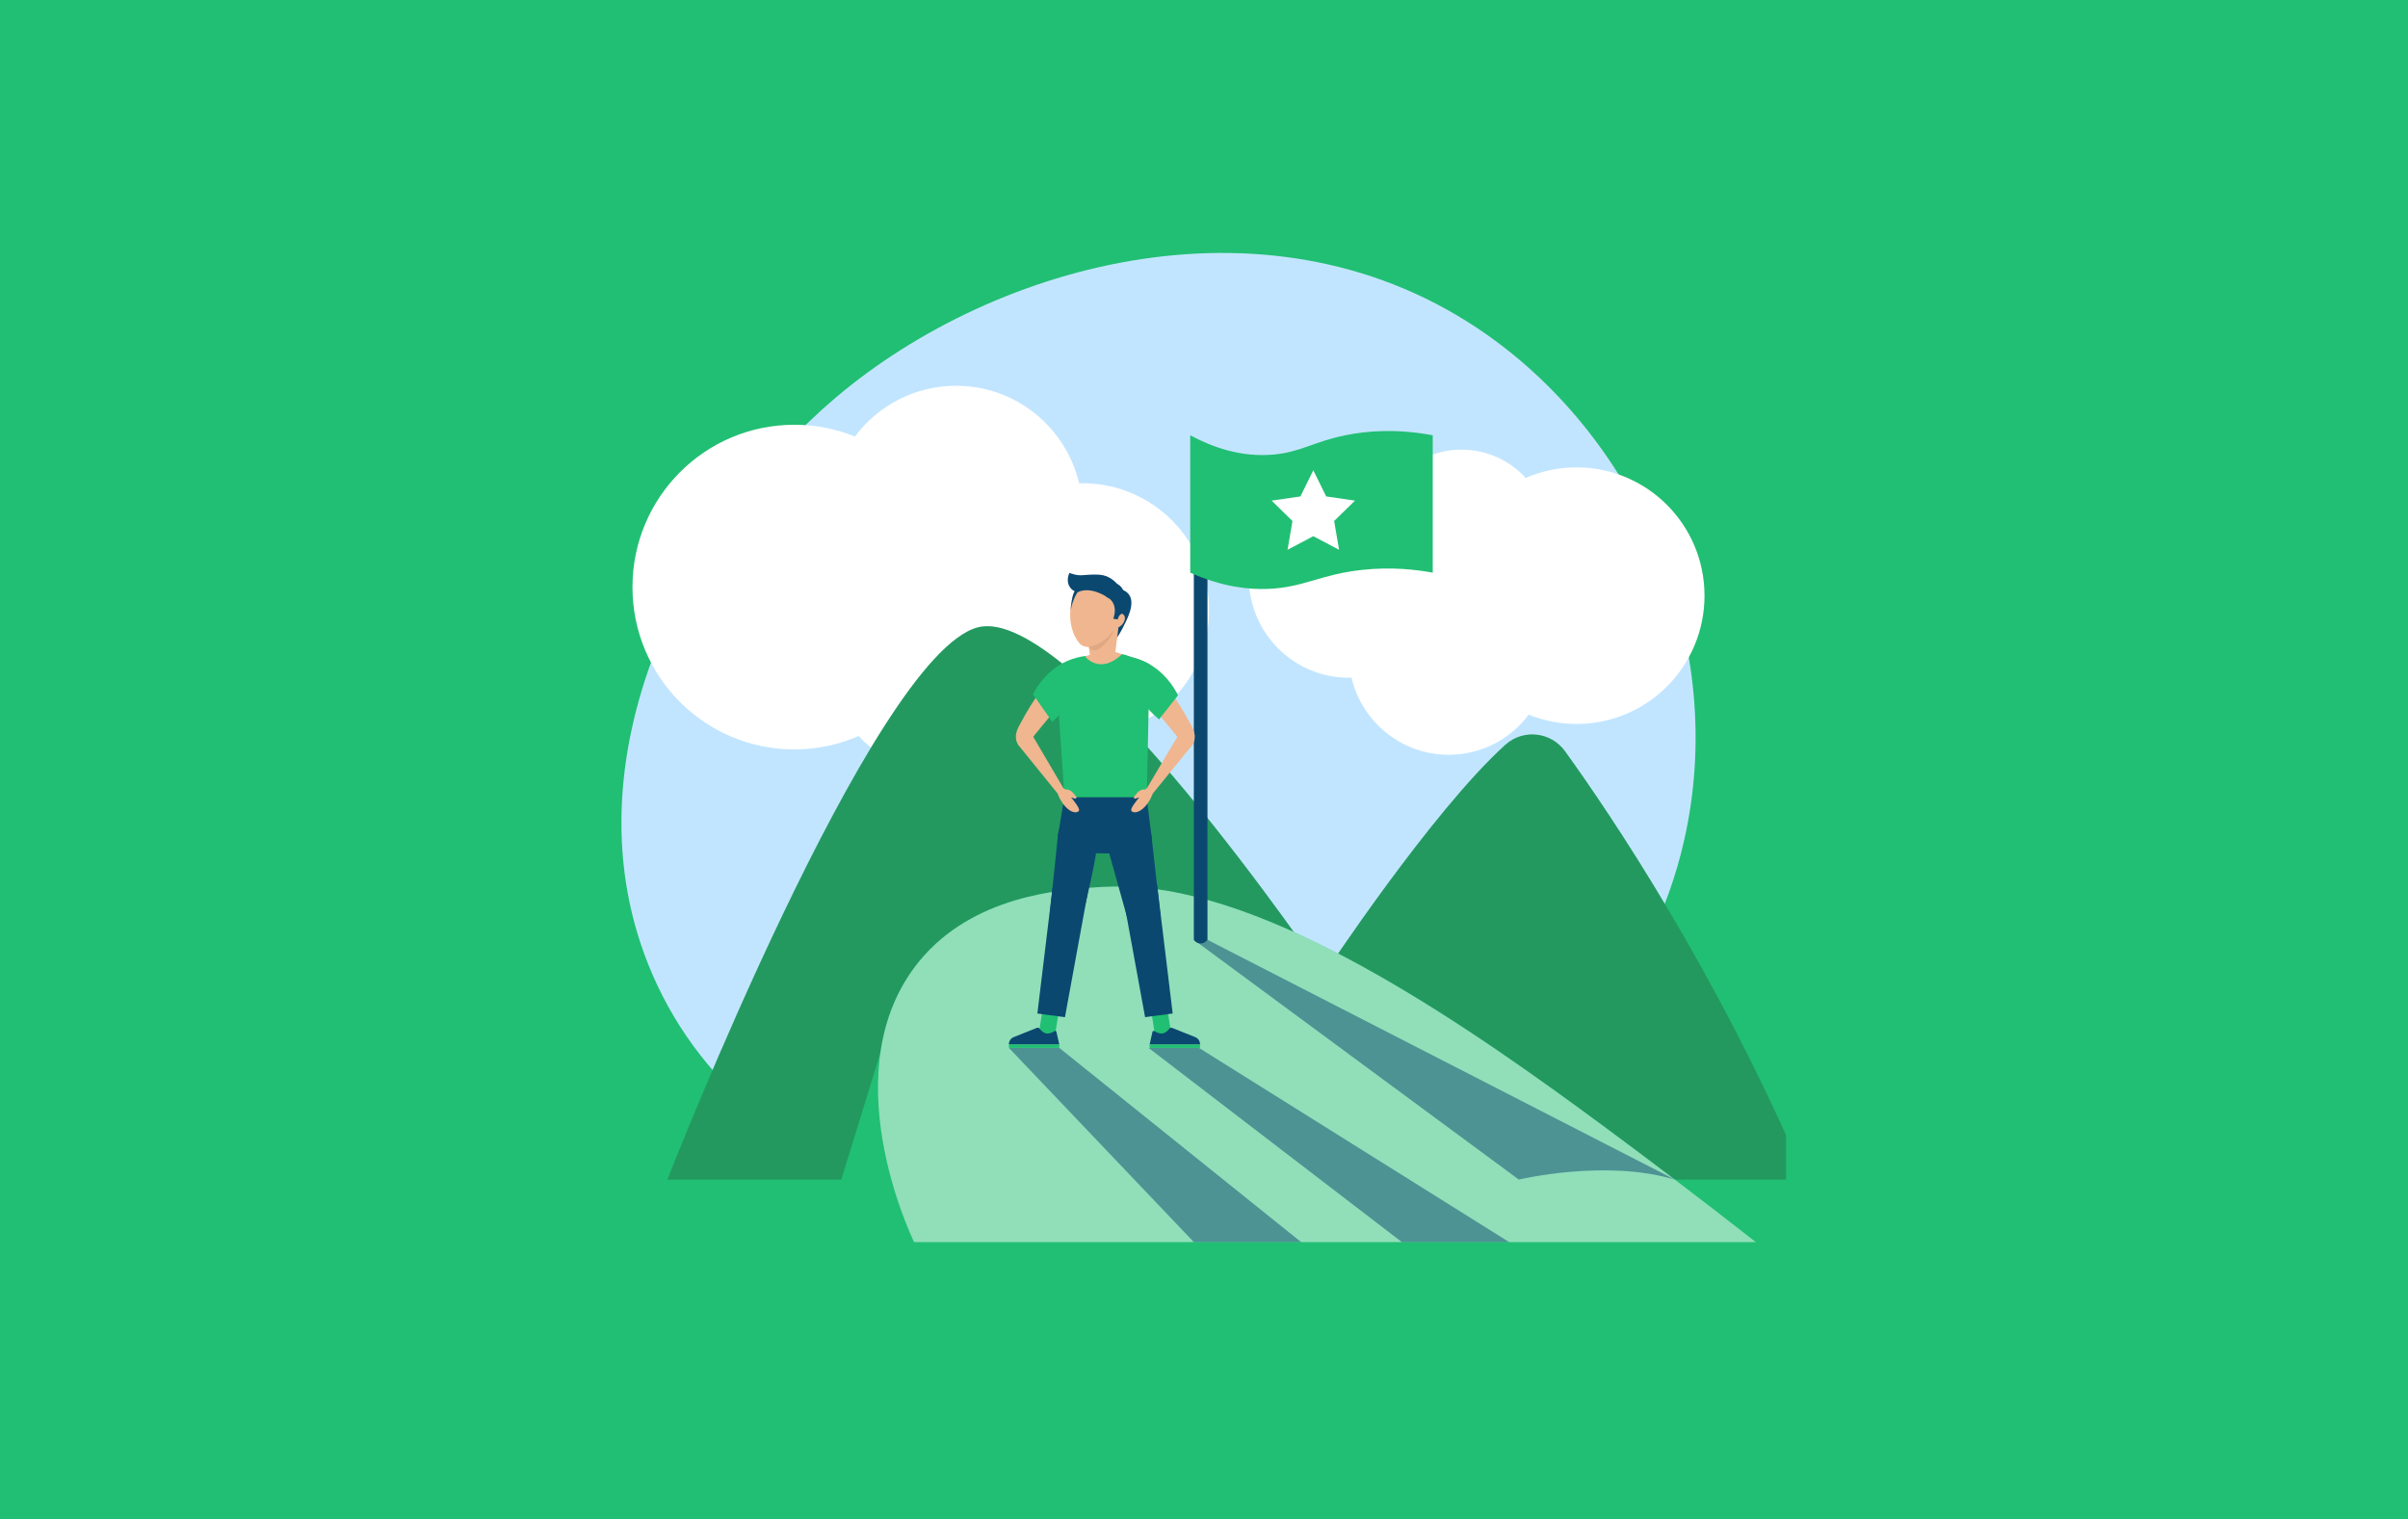 <svg width="604" height="381" viewBox="0 0 604 381" fill="none" xmlns="http://www.w3.org/2000/svg">
<rect width="604" height="381" fill="#21BF73"/>
<g clip-path="url(#clip0)">
<path d="M163.628 244.357C189.483 304.115 268.445 317.792 321.597 304.349C332.032 301.709 406.156 281.606 422.359 211.101C433.733 161.606 411.155 110.806 372.953 83.945C319.484 46.349 249.824 65.782 209.784 99.595C173.55 130.194 140.33 190.507 163.628 244.357Z" fill="#C2E5FF"/>
<path d="M271.543 121.211C271.255 121.211 270.97 121.225 270.684 121.233C267.376 107.203 254.819 96.759 239.821 96.759C229.439 96.759 220.223 101.763 214.436 109.496C209.74 107.592 204.609 106.541 199.232 106.541C176.815 106.541 158.643 124.769 158.643 147.255C158.643 169.741 176.815 187.97 199.232 187.97C204.974 187.97 210.437 186.771 215.388 184.613C220.446 190.136 227.703 193.6 235.768 193.6C245.064 193.6 253.283 188.997 258.301 181.944C262.332 183.805 266.814 184.85 271.543 184.85C289.063 184.85 303.265 170.604 303.265 153.031C303.265 135.457 289.062 121.211 271.543 121.211Z" fill="white"/>
<path d="M338.318 169.99C338.545 169.99 338.77 169.979 338.997 169.973C341.61 181.061 351.535 189.314 363.387 189.314C371.592 189.314 378.875 185.36 383.448 179.248C387.16 180.753 391.215 181.584 395.464 181.584C413.18 181.584 427.541 167.178 427.541 149.408C427.541 131.638 413.18 117.232 395.464 117.232C390.926 117.232 386.609 118.179 382.696 119.885C378.699 115.52 372.964 112.782 366.59 112.782C359.244 112.782 352.748 116.42 348.783 121.994C345.598 120.523 342.055 119.697 338.318 119.697C324.473 119.697 313.249 130.956 313.249 144.844C313.249 158.732 324.472 169.99 338.318 169.99Z" fill="white"/>
<path d="M167.388 295.871C167.388 295.871 218.795 164.454 245.213 157.373C268.765 151.06 332.057 244.484 332.057 244.484C332.057 244.484 358.977 203.643 377.576 186.821C382.045 182.778 389.023 183.533 392.551 188.422C404.192 204.555 430.784 243.991 452.912 295.872H167.388V295.871Z" fill="#21BF73"/>
<path opacity="0.25" d="M167.388 295.871C167.388 295.871 218.795 164.454 245.213 157.373C268.765 151.06 332.057 244.484 332.057 244.484C332.057 244.484 358.977 203.643 377.576 186.821C382.045 182.778 389.023 183.533 392.551 188.422C404.192 204.555 430.784 243.991 452.912 295.872H167.388V295.871Z" fill="#282828"/>
<path d="M225.48 248.94L206.208 311.548H229.286L225.48 248.94Z" fill="#21BF73"/>
<path d="M440.415 311.548C425.556 299.904 412.892 290.375 403.508 283.425C369.739 258.415 322.414 225.303 285.721 222.579C280.648 222.203 276.456 222.457 275.543 222.516C266.23 223.119 244.127 224.549 230.586 241.096C208.514 268.069 228.438 309.756 229.286 311.548H440.415Z" fill="#21BF73"/>
<path opacity="0.5" d="M440.415 311.548C425.556 299.904 412.892 290.375 403.508 283.425C369.739 258.415 322.414 225.303 285.721 222.579C280.648 222.203 276.456 222.457 275.543 222.516C266.23 223.119 244.127 224.549 230.586 241.096C208.514 268.069 228.438 309.756 229.286 311.548H440.415Z" fill="white"/>
<path opacity="0.5" d="M253.064 262.837L299.45 311.548H326.364L265.707 262.837H253.064Z" fill="#0B4870"/>
<path opacity="0.5" d="M288.094 262.837L351.634 311.548H378.548L300.736 262.837H288.094Z" fill="#0B4870"/>
<path opacity="0.5" d="M299.449 235.725L380.971 295.871C380.971 295.871 402.671 290.655 420.099 295.871L302.871 235.725H299.449Z" fill="#0B4870"/>
<path d="M299.449 235.725V115.082H302.871V235.725C302.84 235.77 302.161 236.723 301.011 236.641C300.042 236.571 299.515 235.822 299.449 235.725Z" fill="#0B4870"/>
<path d="M279.906 160.324C280.342 159.711 280.989 158.737 281.64 157.467C282.851 155.105 284.717 151.466 283.254 149.239C283.026 148.892 282.591 148.387 281.712 147.987C281.648 148.184 281.55 148.49 281.429 148.862C279.612 154.459 278.916 155.687 279.114 157.655C279.179 158.296 279.359 159.225 279.906 160.324Z" fill="#0B4870"/>
<path d="M279.587 157.839C278.414 162.058 272.751 162.267 272.751 162.267Z" fill="#EFB68F"/>
<path d="M273.392 164.214C273.392 164.214 266.432 166.597 264.996 167.513C264.996 167.513 274.486 177.549 288.36 167.162C287.256 166.477 287.059 166.45 285.562 165.794C283.63 164.946 280.902 163.804 279.368 163.437L273.392 164.214Z" fill="#EFB68F"/>
<path d="M273.091 162.241L273.532 165.136L279.587 164.896L280.543 157.373H279.092L273.091 162.241Z" fill="#EFB68F"/>
<path d="M282.07 155.619C281.83 156.368 281.283 156.996 280.543 157.372C278.445 158.418 277.957 155.745 278.863 154.528C279.941 153.079 282.71 153.61 282.07 155.619Z" fill="#EFB68F"/>
<path d="M272.227 164.751C272.227 164.751 275.919 169.352 281.436 164.1C282.348 164.175 283.33 164.686 284.534 165.026C286.118 165.473 287.403 166.085 288.36 166.633L287.631 199.974H267.015L264.799 167.628C265.635 167.161 266.615 166.375 267.736 165.947C269.41 165.309 270.948 164.953 272.227 164.751Z" fill="#21BF73"/>
<path d="M288.927 210.586C287.422 212.818 285.893 213.52 284.935 213.78C284.639 213.861 283.695 213.884 281.808 213.966C280.355 214.029 278.842 214.063 277.251 214.059C276.33 214.057 275.427 214.043 274.541 214.018C271.737 213.938 270.335 213.913 269.79 213.772C268.786 213.514 267.021 212.736 265.324 209.876C265.87 206.575 266.415 203.275 266.961 199.974H287.618C288.054 203.512 288.491 207.049 288.927 210.586Z" fill="#0B4870"/>
<path d="M293.77 259.118L292.133 248.94L288.094 249.491L289.721 259.658L293.77 259.118Z" fill="#21BF73"/>
<path d="M289.078 258.808L288.36 262H301.003V261.907C301.003 261.171 300.581 260.502 299.92 260.186L294.053 257.837C293.841 257.737 293.57 257.741 293.409 257.911C292.651 258.714 291.818 260.022 289.504 258.603C289.336 258.5 289.116 258.615 289.078 258.808Z" fill="#0B4870"/>
<path d="M301.003 262H288.36V262.837H301.003V262Z" fill="#21BF73"/>
<path d="M282.812 230.433L291.037 229.343L288.773 209.218C288.457 206.403 285.899 204.398 283.099 204.769C282.317 205.034 280.956 205.61 279.652 206.849C278.185 208.242 277.531 209.769 277.25 210.571C279.104 217.192 280.958 223.812 282.812 230.433Z" fill="#0B4870"/>
<path d="M287.224 255.132L294.145 254.214L290.295 222.425C289.995 219.956 287.744 218.207 285.285 218.533C282.791 218.864 281.064 221.197 281.469 223.688L287.224 255.132Z" fill="#0B4870"/>
<path d="M260.578 259.118L262.214 248.94L266.254 249.491L264.627 259.658L260.578 259.118Z" fill="#21BF73"/>
<path d="M271.353 230.433L263.311 229.343L265.392 209.218C265.709 206.403 268.266 204.398 271.066 204.769C271.222 204.789 271.772 204.871 272.439 205.166C272.439 205.166 273.709 205.735 274.513 206.849C275.403 208.082 275.436 209.592 275.347 210.797C275.131 213.733 273.739 220.96 271.353 230.433Z" fill="#0B4870"/>
<path d="M267.124 255.132L260.203 254.214L264.052 222.425C264.352 219.956 266.604 218.207 269.062 218.533C271.556 218.864 273.284 221.197 272.879 223.688L267.124 255.132Z" fill="#0B4870"/>
<path d="M286.345 198.117C286.914 197.927 287.235 198.053 287.235 198.053C287.558 197.597 288.157 197.539 288.545 197.926L288.82 198.2C289.18 198.558 289.227 199.168 288.928 199.59L288.911 199.615C288.911 199.615 288.381 201.045 287.182 202.334C285.633 204.001 284.219 203.968 283.794 203.39C283.393 202.844 285.128 200.777 285.765 200L284.782 200.318C284.657 200.358 284.524 200.303 284.452 200.182C284.375 200.051 284.389 199.878 284.487 199.766L285.258 198.877C285.56 198.528 285.93 198.255 286.345 198.117Z" fill="#EFB68F"/>
<path d="M287.677 197.715L295.711 184.127C296.414 182.957 297.876 182.75 298.816 183.688C299.665 184.536 299.749 185.991 299.004 186.954L289.117 199.088L287.677 197.715Z" fill="#EFB68F"/>
<path d="M290.069 168.857C292.073 171.569 294.795 174.414 298.781 181.885C299.203 182.676 299.978 184.175 299.581 185.663C299.397 186.353 299.016 186.832 298.722 187.127C298.313 187.067 297.67 186.913 296.972 186.475C296.081 185.916 295.549 185.175 295.289 184.756C291.678 180.388 288.066 176.019 284.455 171.65C283.458 170.349 283.603 168.39 284.772 167.369C285.859 166.419 289.16 167.628 290.069 168.857Z" fill="#EFB68F"/>
<path d="M282.088 164.528C283.432 164.694 285.055 165.054 286.779 165.817C292.028 168.141 294.585 172.592 295.489 174.391C293.9 176.41 292.312 178.429 290.723 180.449C289.957 179.785 288.866 178.785 287.661 177.465C285.681 175.295 283.962 173.411 282.931 170.603C282.483 169.382 281.918 167.314 282.088 164.528Z" fill="#21BF73"/>
<path d="M268.078 198.117C267.513 197.927 267.194 198.053 267.194 198.053C266.872 197.597 266.277 197.539 265.891 197.926L265.617 198.2C265.26 198.558 265.213 199.168 265.51 199.59L265.527 199.615C265.527 199.615 266.054 201.045 267.246 202.334C268.786 204.001 270.193 203.968 270.615 203.39C271.013 202.844 269.288 200.777 268.656 200L269.632 200.318C269.756 200.358 269.889 200.303 269.96 200.182C270.037 200.051 270.023 199.878 269.926 199.766L269.159 198.877C268.859 198.528 268.491 198.255 268.078 198.117Z" fill="#EFB68F"/>
<path d="M266.755 197.715L258.767 184.127C258.068 182.957 256.614 182.75 255.68 183.688C254.836 184.536 254.752 185.991 255.493 186.954L265.323 199.088L266.755 197.715Z" fill="#EFB68F"/>
<path d="M264.377 168.857C262.384 171.569 259.677 174.414 255.715 181.885C255.296 182.676 254.525 184.175 254.92 185.663C255.103 186.353 255.482 186.831 255.773 187.127C256.18 187.067 256.82 186.913 257.514 186.475C258.399 185.916 258.928 185.175 259.186 184.756C262.777 180.387 266.367 176.018 269.958 171.649C270.949 170.349 270.805 168.389 269.643 167.368C268.562 166.418 265.28 167.628 264.377 168.857Z" fill="#EFB68F"/>
<path d="M272.321 164.528C270.985 164.691 269.359 165.049 267.63 165.817C262.515 168.09 260.004 172.394 259.106 174.153C260.722 176.457 262.337 178.76 263.953 181.064C264.625 180.444 265.596 179.498 266.665 178.255C268.401 176.238 270.363 173.957 271.478 170.603C271.903 169.323 272.417 167.25 272.321 164.528Z" fill="#21BF73"/>
<path d="M264.989 258.808L265.707 262H253.064V261.907C253.064 261.171 253.486 260.502 254.147 260.186L260.015 257.837C260.226 257.737 260.497 257.741 260.658 257.911C261.416 258.714 262.249 260.022 264.564 258.603C264.732 258.5 264.952 258.615 264.989 258.808Z" fill="#0B4870"/>
<path d="M253.064 262.838L265.707 262.838L265.707 262L253.064 262L253.064 262.838Z" fill="#21BF73"/>
<path d="M273.091 162.241C273.323 162.579 273.664 162.936 274.141 163.064C275.642 163.468 277.354 161.319 278.042 160.456C278.772 159.539 279.258 158.623 279.587 157.839C279.259 158.371 278.828 158.956 273.091 162.241Z" fill="#E0A882"/>
<path d="M280.467 147.983C278.202 145.202 273.161 144.702 270.659 146.894C269.524 147.888 269.217 149.17 268.764 151.059C268.626 151.637 267.653 155.965 269.804 159.952C270.636 161.495 271.36 161.917 271.864 162.094C272.882 162.45 273.852 162.088 274.748 161.777C276.564 161.145 277.675 159.994 278.081 159.563C280.024 157.504 283.446 151.64 280.467 147.983Z" fill="#EFB68F"/>
<path d="M277.421 149.612C277.421 149.612 280.765 150.915 279.238 155.201L280.376 155.356C280.376 155.356 280.62 153.66 282.106 153.914C282.106 153.914 283.308 147.954 280.277 146.505L277.421 149.612Z" fill="#0B4870"/>
<path d="M277.421 149.612C277.421 149.612 273.507 146.958 270.274 148.563C269.921 148.478 269.11 148.227 268.511 147.478C267.713 146.48 267.618 145.007 268.25 143.703C268.25 143.703 268.854 143.943 269.642 144.129C270.754 144.392 271.631 144.272 272.133 144.232C273.222 144.144 275.252 143.981 276.684 144.287C277.627 144.489 278.904 145.02 280.277 146.505C281.115 147.291 281.18 148.605 280.457 149.447C279.7 150.329 278.312 150.422 277.421 149.612Z" fill="#0B4870"/>
<path d="M270.274 148.564C270.274 148.564 269.192 149.98 268.56 152.992C268.56 152.992 268.844 148.289 269.911 148.052C270.978 147.814 270.274 148.564 270.274 148.564Z" fill="#0B4870"/>
<path d="M359.374 143.638C355.349 142.892 349.193 142.143 341.821 142.922C331.217 144.041 327.026 147.378 317.992 147.714C313.427 147.883 306.777 147.318 298.547 143.639C298.547 132.151 298.547 120.664 298.547 109.177C304.05 112.143 311.195 114.72 319.295 114.029C326.249 113.437 329.363 110.823 337.433 109.177C342.892 108.064 350.227 107.472 359.374 109.177C359.374 120.664 359.374 132.151 359.374 143.638Z" fill="#21BF73"/>
<path d="M329.417 117.951L332.647 124.517L339.871 125.57L334.644 130.681L335.878 137.898L329.417 134.491L322.956 137.898L324.19 130.681L318.962 125.57L326.186 124.517L329.417 117.951Z" fill="white"/>
</g>
<defs>
<clipPath id="clip0">
<rect width="324" height="325" fill="white" transform="translate(124 28)"/>
</clipPath>
</defs>
</svg>
